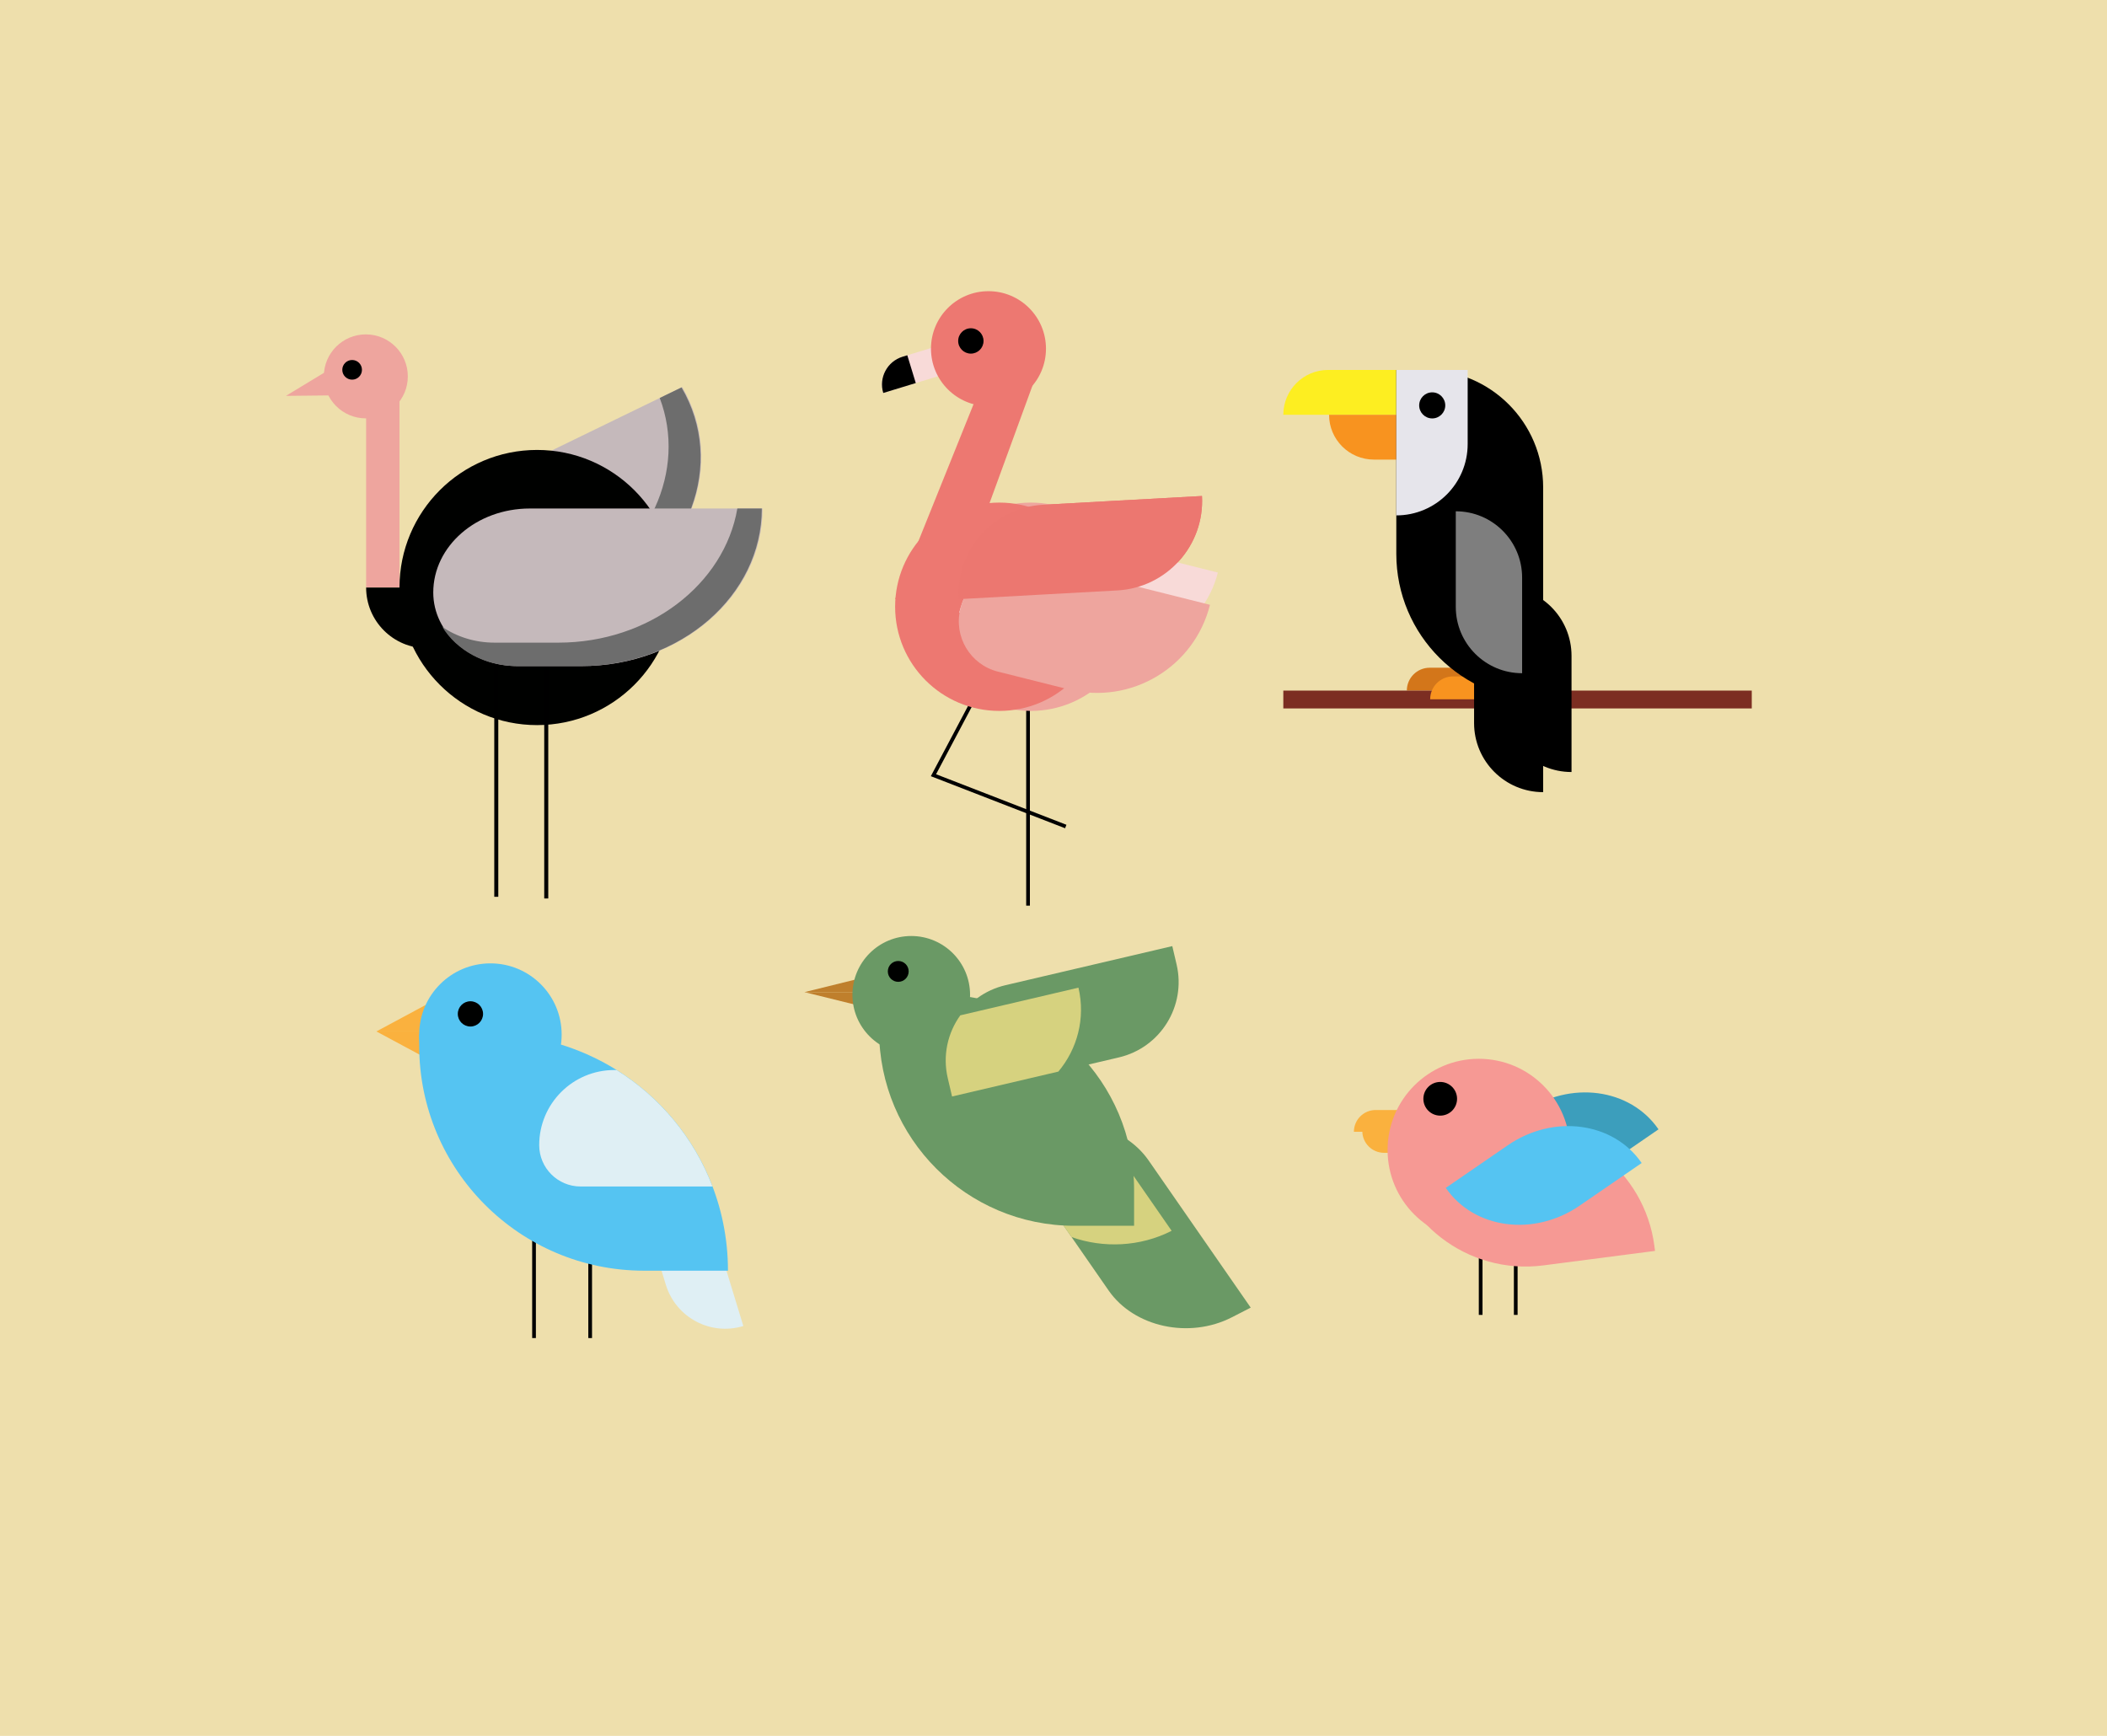 <?xml version="1.0" encoding="utf-8"?>
<!-- Generator: Adobe Illustrator 14.0.0, SVG Export Plug-In . SVG Version: 6.00 Build 43363)  -->
<!DOCTYPE svg PUBLIC "-//W3C//DTD SVG 1.1//EN" "http://www.w3.org/Graphics/SVG/1.1/DTD/svg11.dtd">
<svg version="1.1" xmlns="http://www.w3.org/2000/svg" xmlns:xlink="http://www.w3.org/1999/xlink" x="0px" y="0px" width="2272px"
	 height="1872px" viewBox="0 0 2272 1872" enable-background="new 0 0 2272 1872" xml:space="preserve">
<g id="bg">
	<rect fill="#EEDFAC" width="2272" height="1872"/>
</g>
<g id="Geometric_Birds">
	<g>
		<path fill="#FDEE21" d="M1383.811,447.287h146.511v-48.344h-98.167C1405.455,398.943,1383.811,420.588,1383.811,447.287
			L1383.811,447.287z"/>
		<path fill="#F8931F" d="M1433.142,447.287h97.18v48.343h-48.837C1454.785,495.63,1433.142,473.986,1433.142,447.287
			L1433.142,447.287z"/>
		<path fill="#D3761A" d="M1582.611,744.747h-65.609l0,0c0-13.622,11.043-24.665,24.666-24.665h40.943V744.747z"/>
		<rect x="1383.811" y="744.747" fill="#7C2E22" width="505.141" height="19.239"/>
		<path fill="#F8931F" d="M1607.77,754.12h-65.609l0,0c0-13.622,11.043-24.665,24.666-24.665h40.943V754.12z"/>
		<path d="M1664.007,854.26L1664.007,854.26c-41.14,0-74.489-33.35-74.489-74.488V654.474h74.489V854.26z"/>
		<path d="M1694.591,832.555L1694.591,832.555c-41.139,0-74.488-33.35-74.488-74.488V632.768l0,0
			c41.139,0,74.488,33.35,74.488,74.488V832.555z"/>
		<path d="M1664.007,755.6L1664.007,755.6c-87.455,0-158.351-70.895-158.351-158.349V398.943h31.597
			c70.004,0,126.754,56.75,126.754,126.753V755.6z"/>
		<path fill="#E6E5EB" d="M1505.656,555.813L1505.656,555.813v-156.87h76.955v79.915
			C1582.611,521.359,1548.158,555.813,1505.656,555.813z"/>
		<circle cx="1544.38" cy="437.174" r="14.059"/>
		<path fill="#7E7E7E" d="M1641.314,726.002L1641.314,726.002v-103.1c0-39.504-32.024-71.528-71.528-71.528l0,0v103.1
			C1569.786,693.978,1601.811,726.002,1641.314,726.002z"/>
	</g>
	<g>
		<g>
			<g>
				<path fill="#F8DAD8" d="M621.781,716.553c1.935,0,1.935-3,0-3S619.846,716.553,621.781,716.553L621.781,716.553z"/>
			</g>
		</g>
		<g>
			<g>
				<path fill="#C5B9BB" d="M648.793,650.569l-61.055,29.683c-44.827,21.793-99.363,8.39-121.81-29.937l0,0
					c-25.625-43.753-4.914-99.391,46.26-124.27l223.387-108.603h0C783.647,499.522,744.794,603.896,648.793,650.569z"/>
				<path fill="#6D6D6D" d="M711.391,429.199c29.442,77.666-10.6,167.687-97.813,210.086l-61.054,29.683
					c-18.972,9.223-39.683,12.14-58.964,9.534c26.499,15.386,62.321,17.237,93.461,2.098l61.055-29.683
					c96.001-46.672,134.854-151.047,86.782-233.127l0,0L711.391,429.199z"/>
			</g>
			<circle fill="#000100" cx="579.143" cy="633.594" r="148.376"/>
			<circle fill="#EEA59E" cx="394.476" cy="405.891" r="45.284"/>
			<rect x="394.796" y="406.212" fill="#EEA59E" width="35.97" height="227.381"/>
			<polygon fill="#EEA59E" points="370.934,426.255 308.281,426.923 308.281,426.923 354.4,398.973 			"/>
			<circle fill="#000100" cx="379.702" cy="398.826" r="10.598"/>
			<path fill="#000100" d="M495.641,699.11h-35.328c-36.184,0-65.517-29.333-65.517-65.517l0,0h100.845V699.11z"/>
			<g>
				<rect x="586.854" y="628.288" width="4.34" height="340.631"/>
			</g>
			<g>
				<rect x="532.976" y="626.48" width="4.34" height="340.63"/>
			</g>
			<g>
				<path fill="#C5B9BB" d="M626.972,718.327H558.38c-50.362,0-91.188-35.53-91.188-79.358l0,0
					c0-50.034,46.606-90.595,104.099-90.595h250.967l0,0C822.258,642.237,734.826,718.327,626.972,718.327z"/>
				<path fill="#6D6D6D" d="M795.089,548.374c-14.031,81.871-95.151,144.671-193.133,144.671h-68.592
					c-21.314,0-40.919-6.365-56.446-17.029c15.292,25.163,45.67,42.312,80.655,42.312h68.593
					c107.854,0,195.286-76.09,195.286-169.953l0,0H795.089z"/>
			</g>
		</g>
	</g>
	<g>
		<path fill="#3C9EBC" d="M1788.38,1217.894l-66.903,45.987c-49.184,33.808-113.789,25.229-144.303-19.161l0,0l0,0l66.903-45.988
			C1693.261,1164.924,1757.867,1173.503,1788.38,1217.894L1788.38,1217.894z"/>
		<g>
			<rect x="1632.444" y="1299.791" width="3.999" height="118.216"/>
		</g>
		<g>
			<rect x="1594.61" y="1299.791" width="4" height="118.216"/>
		</g>
		<path fill="#FAB13E" d="M1509.869,1197.058h-26.484c-12.955,0-23.457,10.501-23.457,23.457l0,0h49.941V1197.058z"/>
		<path fill="#FAB13E" d="M1509.869,1243.215h-17.404c-12.955,0-23.457-10.502-23.457-23.457l0,0h40.861V1243.215z"/>
		<circle fill="#F69994" cx="1594.616" cy="1240.188" r="98.368"/>
		<path fill="#F69994" d="M1784.639,1348.992l-120.356,15.619c-81.642,10.596-156.415-47-167.01-128.642l-0.669-5.154
			l120.355-15.619c81.643-10.596,156.416,46.999,167.011,128.642L1784.639,1348.992z"/>
		<path fill="#55C4F2" d="M1770.219,1254.214l-66.902,45.988c-49.184,33.807-113.789,25.228-144.303-19.162l0,0l0,0l66.903-45.988
			C1675.101,1201.245,1739.707,1209.823,1770.219,1254.214L1770.219,1254.214z"/>
		<circle cx="1553" cy="1184.95" r="18.161"/>
	</g>
	<g>
		<polygon fill="#FAB13E" points="466.41,1112.31 405.875,1112.31 466.41,1079.772 466.41,1079.772 		"/>
		<polygon fill="#FAB13E" points="466.41,1112.31 405.875,1112.31 466.41,1144.847 466.41,1144.847 		"/>
		<path fill="#DFEFF4" d="M717.984,1385.509L670.17,1228.8l0,0c35.364-10.79,72.779,9.131,83.569,44.496l47.814,156.707l0,0
			C766.189,1440.793,728.774,1420.872,717.984,1385.509z"/>
		<g>
			<rect x="634.385" y="1302.062" width="4" height="140.916"/>
		</g>
		<g>
			<rect x="573.851" y="1302.062" width="4" height="140.916"/>
		</g>
		<circle fill="#55C4F2" cx="528.835" cy="1115.714" r="76.803"/>
		<path fill="#55C4F2" d="M784.971,1370.337h-90.423c-133.938,0-242.515-108.578-242.515-242.516v-12.485h77.938
			C670.804,1115.336,784.971,1229.503,784.971,1370.337L784.971,1370.337z"/>
		<path fill="#DFEFF4" d="M581.425,1234.891L581.425,1234.891c0,24.657,19.987,44.645,44.644,44.645H768.31
			c-19.938-52.302-56.588-96.345-103.432-125.608h-2.489C617.673,1153.927,581.425,1190.175,581.425,1234.891z"/>
		<circle fill="#000100" cx="507.27" cy="1093.393" r="13.62"/>
	</g>
	<g>
		<g>
			<g>
				<polygon points="1148.494,893.19 1003.736,837.046 1106.785,642.484 1110.319,644.356 1009.376,834.943 1149.941,889.461 				
					"/>
			</g>
			<g>
				<rect x="1106.553" y="662.667" width="4" height="313.989"/>
			</g>
			<g>
				<path fill="#F8DAD8" d="M1038.502,397.529l-86.079,26.264l0,0c-5.05-16.551,4.273-34.062,20.824-39.112l56.111-17.121
					L1038.502,397.529z"/>
				<path d="M973.247,384.682c-16.551,5.05-25.874,22.561-20.824,39.112l0,0l35.069-10.7l-9.145-29.968L973.247,384.682z"/>
			</g>
			<circle fill="#ED7871" cx="1065.887" cy="376.011" r="61.998"/>
			<path fill="#EC7770" d="M1296.107,534.894L1296.107,534.894l-171.28,9.427c-53.305,2.934-94.138,48.525-91.204,101.83l0,0
				l171.281-9.428C1258.208,633.789,1299.042,588.198,1296.107,534.894z"/>
			<circle cx="1046.888" cy="367.678" r="13.667"/>
			<circle fill="#EEA59E" cx="1111.552" cy="654.334" r="112.329"/>
			<circle fill="#ED7871" cx="1077.554" cy="654.334" r="112.329"/>
			<polygon fill="#ED7871" points="1127.885,376.011 1029.223,646.001 965.225,646.001 1073.887,376.011 			"/>
			<path fill="#F8DAD8" d="M1313.225,617.447L1313.225,617.447l-145.819-36.578c-58.74-14.734-118.303,20.939-133.037,79.679v0
				l145.819,36.577C1238.928,711.86,1298.49,676.187,1313.225,617.447z"/>
			<path fill="#EEA59E" d="M1304.733,652.238L1304.733,652.238l-184.52-46.285c-37.366-9.373-75.256,13.32-84.629,50.687l0,0
				c-7.494,29.876,10.649,60.171,40.526,67.666l76.326,19.146C1219.682,760.319,1287.866,719.481,1304.733,652.238z"/>
		</g>
		<path fill="#EC7770" d="M1296.107,534.894L1296.107,534.894l-171.28,9.427c-53.305,2.934-94.138,48.525-91.204,101.83l0,0
			l171.281-9.428C1258.208,633.789,1299.042,588.198,1296.107,534.894z"/>
	</g>
	<g>
		<g>
			<path fill="#6A9965" d="M1328.385,1420.565l20.271-10.406l-110.066-158.682c-27.439-39.561-86.962-52.494-132.946-28.887
				l-20.271,10.406l110.065,158.683C1222.879,1431.24,1282.4,1444.173,1328.385,1420.565z"/>
			<path fill="#D6D27F" d="M1263.385,1327.305l-77.943-112.371c-25.703-7.215-54.758-5.198-79.799,7.657l-20.271,10.406
				l70.109,101.076C1189.454,1346.147,1229.393,1344.755,1263.385,1327.305L1263.385,1327.305z"/>
		</g>
		<polygon fill="#BF7F2C" points="931.767,1069.936 867.449,1069.936 931.767,1054.045 931.767,1054.045 		"/>
		<polygon fill="#BF7F2C" points="931.767,1069.936 867.449,1069.936 931.767,1085.825 931.767,1085.825 		"/>
		<circle fill="#6A9965" cx="982.615" cy="1072.828" r="63.427"/>
		<path fill="#6A9965" d="M1222.896,1321.909h-64.364c-116.306,0-210.591-94.285-210.591-210.59v-38.804h64.365
			c116.306,0,210.59,94.284,210.59,210.59V1321.909z"/>
		<circle fill="#000100" cx="968.589" cy="1047.584" r="11.248"/>
		<g>
			<path fill="#6A9965" d="M1268.727,1040.074l-4.633-19.772l-179.916,42.149c-44.854,10.509-72.698,55.389-62.189,100.243
				l4.632,19.773l179.916-42.149C1251.392,1129.81,1279.234,1084.929,1268.727,1040.074z"/>
			<path fill="#D6D27F" d="M1162.903,1065.103l-127.407,29.848c-13.577,18.887-19.23,43.318-13.508,67.744l4.632,19.773
				l114.603-26.849C1161.586,1131.426,1170.672,1098.259,1162.903,1065.103L1162.903,1065.103z"/>
		</g>
	</g>
</g>
</svg>
